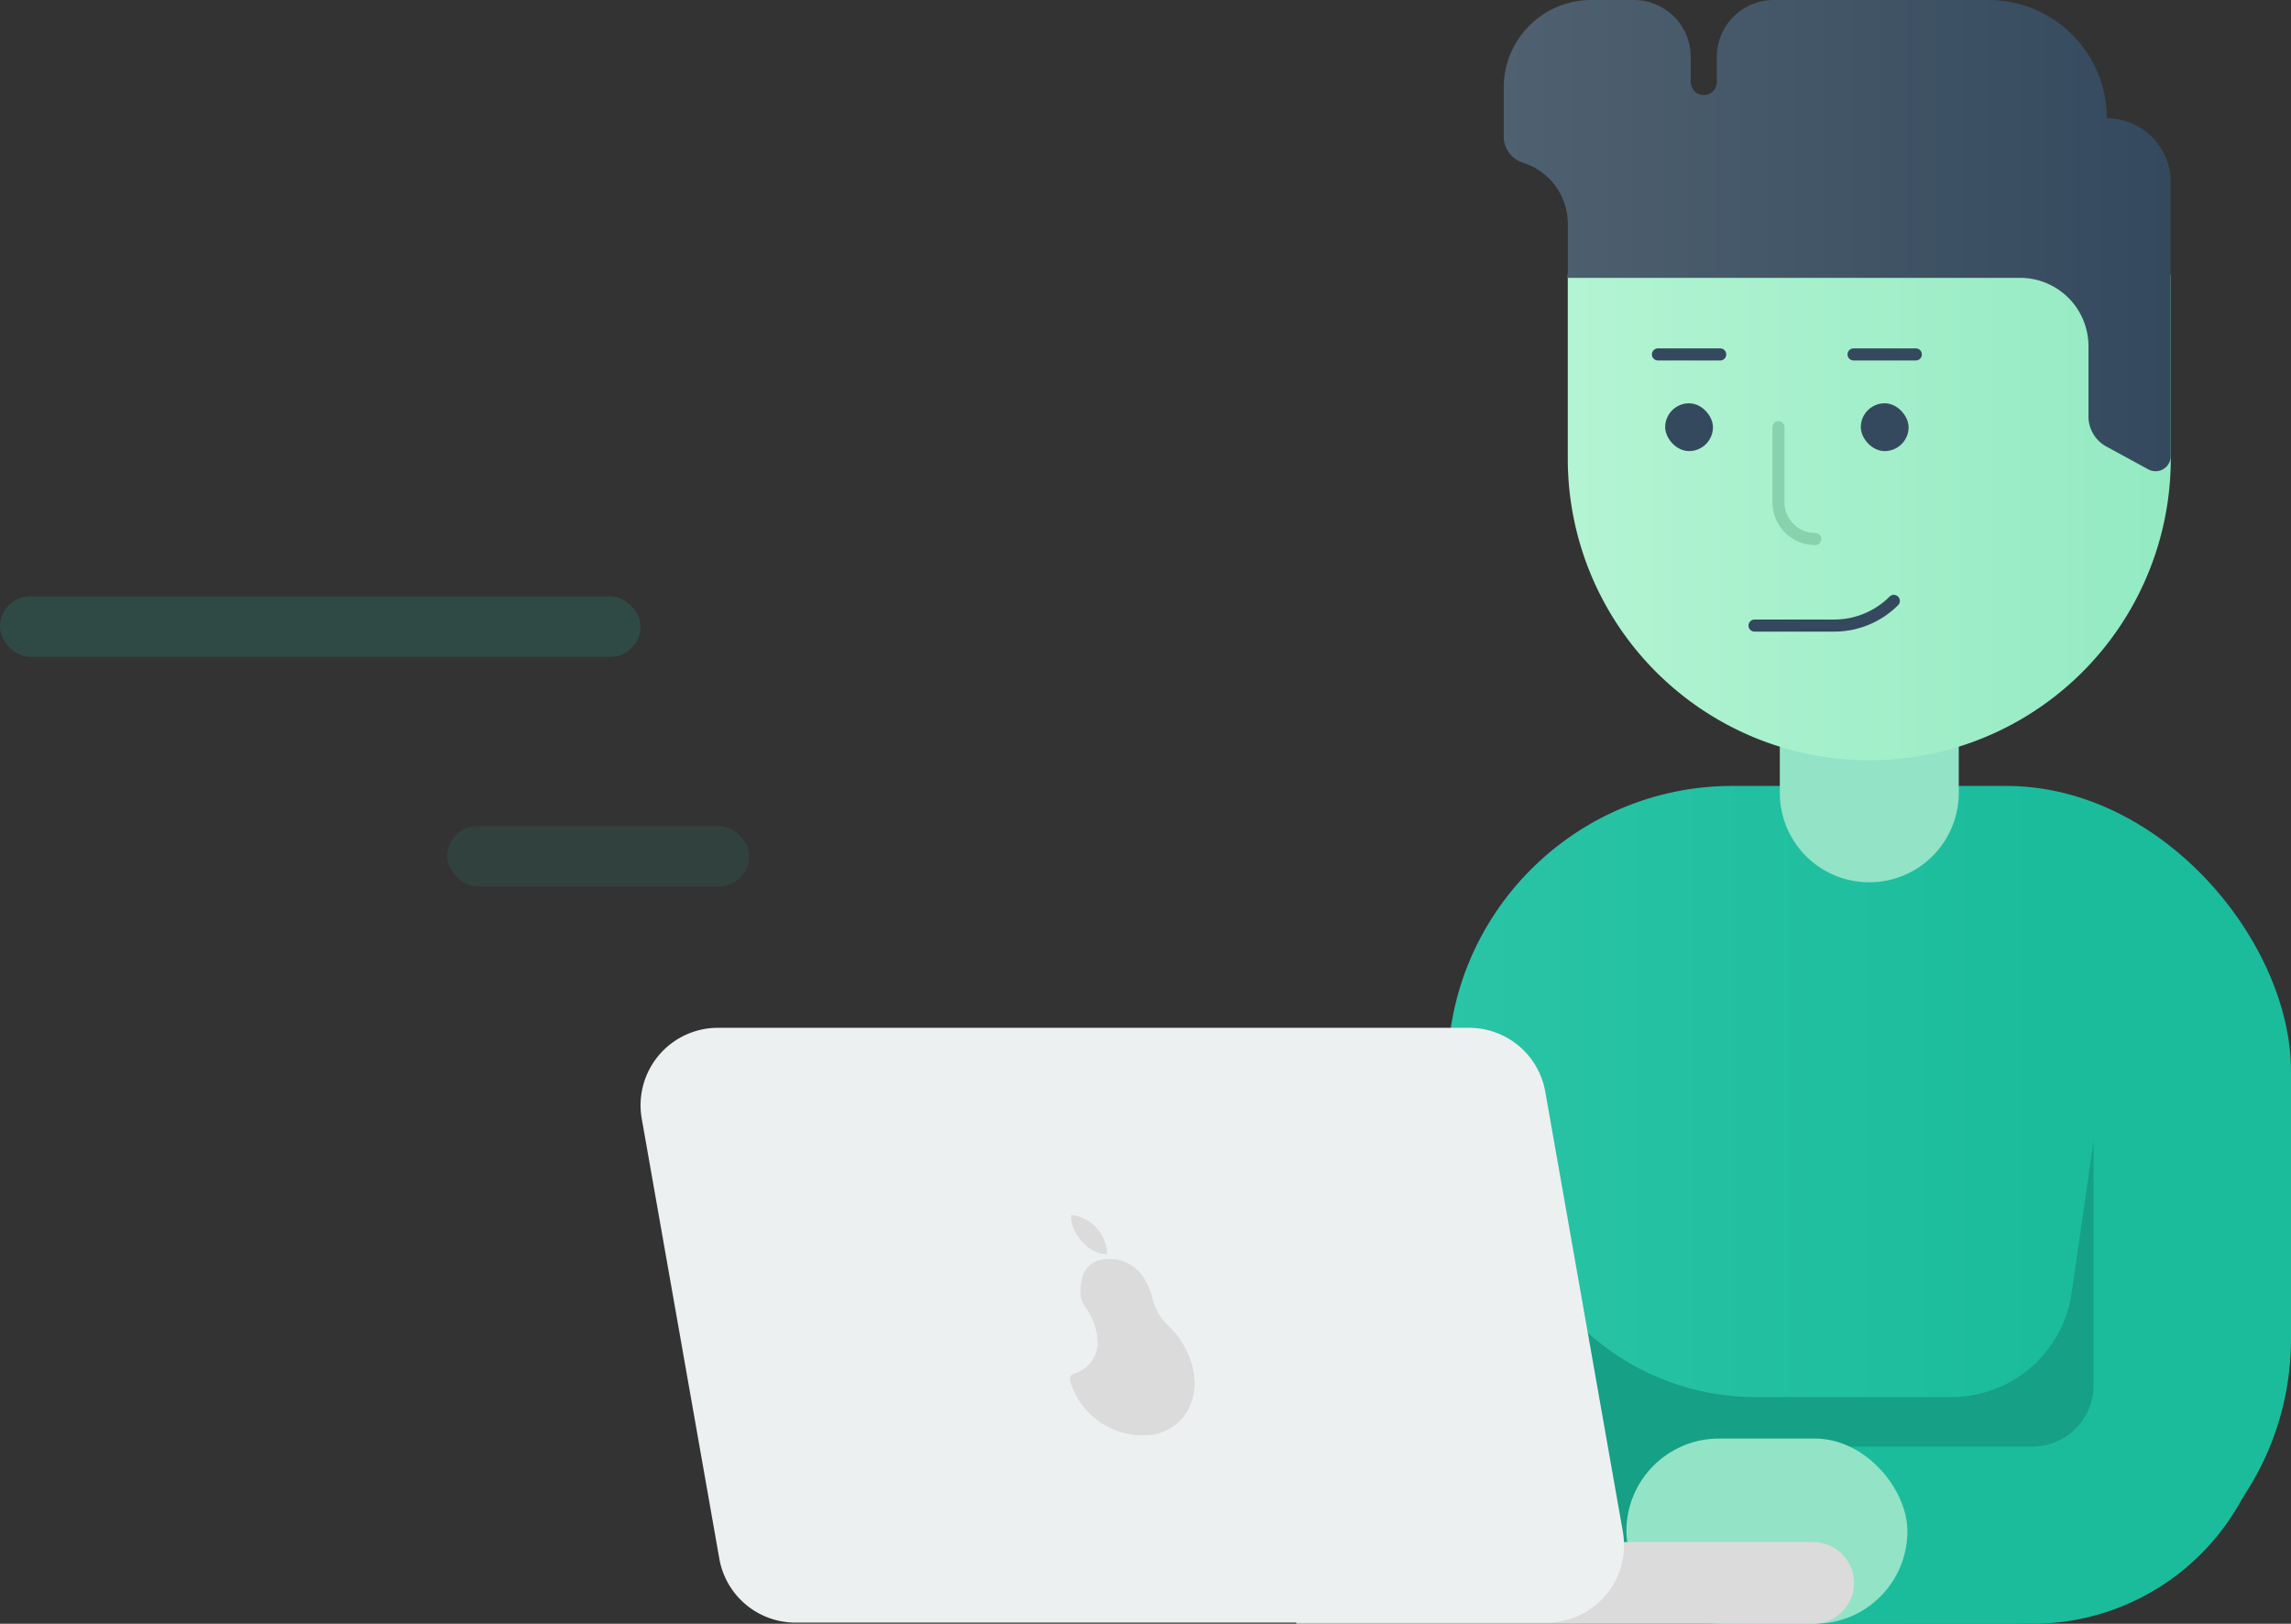 <svg xmlns="http://www.w3.org/2000/svg" xmlns:xlink="http://www.w3.org/1999/xlink" width="189.561" height="134.343" viewBox="0 0 189.561 134.343">
  <rect x="0" y="0" width="189.561" height="134.343" fill="#333333" stroke="none"/>
  <defs>
    <linearGradient id="linear-gradient" y1="0.5" x2="1" y2="0.5" gradientUnits="objectBoundingBox">
      <stop offset="0" stop-color="#2ac4a6"/>
      <stop offset="0.722" stop-color="#1abc9c"/>
    </linearGradient>
    <linearGradient id="linear-gradient-2" y1="0.5" x2="1" y2="0.5" gradientUnits="objectBoundingBox">
      <stop offset="0" stop-color="#b3f4d3"/>
      <stop offset="1" stop-color="#93eac2"/>
    </linearGradient>
    <linearGradient id="linear-gradient-3" y1="0.5" x2="1" y2="0.5" gradientUnits="objectBoundingBox">
      <stop offset="0" stop-color="#4f6170"/>
      <stop offset="1" stop-color="#34495e"/>
    </linearGradient>
  </defs>
  <g id="dude" transform="translate(-780 -99.657)">
    <g id="Group_720" data-name="Group 720" transform="translate(42.336 -144.617)">
      <rect id="Rectangle_700" data-name="Rectangle 700" width="69.787" height="69.32" rx="23.574" transform="translate(857.438 309.297)" fill="url(#linear-gradient)"/>
      <path id="Path_502" data-name="Path 502" d="M920.336,344.32l-2.827,19.517a10.042,10.042,0,0,1-9.938,8.6H891.379A20.813,20.813,0,0,1,873.1,361.585l-6.855-12.579-8.472,39.657H917.8l13.339-14.781L929.7,344.32Z" transform="translate(-8.436 -12.576)" fill="#16a085"/>
      <path id="Path_503" data-name="Path 503" d="M902.49,385.086h17.392A19.7,19.7,0,0,0,939.6,365.371V338.487a19.708,19.708,0,0,0-14.657-19.055v45.939a5.067,5.067,0,0,1-5.057,5.057H902.49Z" transform="translate(-14.056 -6.471)" fill="#1abc9c"/>
      <path id="Rectangle_701" data-name="Rectangle 701" d="M0,0H14.808a0,0,0,0,1,0,0V8.549a7.4,7.4,0,0,1-7.4,7.4h0A7.4,7.4,0,0,1,0,8.549V0A0,0,0,0,1,0,0Z" transform="translate(884.927 301.32)" fill="#93e3c7"/>
      <path id="Rectangle_702" data-name="Rectangle 702" d="M0,0H49.893a0,0,0,0,1,0,0V15.221A24.946,24.946,0,0,1,24.946,40.168h0A24.946,24.946,0,0,1,0,15.221V0A0,0,0,0,1,0,0Z" transform="translate(867.385 267.007)" fill="url(#linear-gradient-2)"/>
      <path id="Path_504" data-name="Path 504" d="M927.542,259.353v22.655a1.253,1.253,0,0,1-1.852,1.1l-3.474-1.891a2.832,2.832,0,0,1-1.479-2.488v-5.809a5.657,5.657,0,0,0-5.658-5.657H877.657v-4.482a5.3,5.3,0,0,0-3.683-5.036,2.27,2.27,0,0,1-1.617-2.149v-3.813a7.246,7.246,0,0,1,7.163-7.508h3.6a4.708,4.708,0,0,1,4.707,4.707v2.079a1.079,1.079,0,0,0,1.079,1.079h0a1.078,1.078,0,0,0,1.079-1.079v-2.079a4.708,4.708,0,0,1,4.707-4.707h17.782a9.781,9.781,0,0,1,9.781,9.781A5.291,5.291,0,0,1,927.542,259.353Z" transform="translate(-10.269 0)" fill="url(#linear-gradient-3)"/>
      <rect id="Rectangle_703" data-name="Rectangle 703" width="3.954" height="3.954" rx="1.977" transform="translate(875.443 277.64)" fill="#34495e"/>
      <rect id="Rectangle_704" data-name="Rectangle 704" width="3.954" height="3.954" rx="1.977" transform="translate(891.63 277.64)" fill="#34495e"/>
      <path id="Path_505" data-name="Path 505" d="M886.945,277.814H892.1" transform="translate(-12.102 -4.216)" fill="none" stroke="#34495e" stroke-linecap="round" stroke-miterlimit="10" stroke-width="1"/>
      <path id="Path_506" data-name="Path 506" d="M905.46,277.814h5.154" transform="translate(-14.43 -4.216)" fill="none" stroke="#34495e" stroke-linecap="round" stroke-miterlimit="10" stroke-width="1"/>
      <path id="Path_507" data-name="Path 507" d="M898.353,284.7v6.21a3.041,3.041,0,0,0,3.042,3.042h0" transform="translate(-13.536 -5.081)" fill="none" stroke="#88d3ad" stroke-linecap="round" stroke-miterlimit="10" stroke-width="1"/>
      <path id="Path_508" data-name="Path 508" d="M896.09,303.178h6.595a6.971,6.971,0,0,0,4.929-2.041h0" transform="translate(-13.252 -7.148)" fill="none" stroke="#34495e" stroke-linecap="round" stroke-miterlimit="10" stroke-width="1"/>
      <rect id="Rectangle_705" data-name="Rectangle 705" width="23.253" height="15.322" rx="7.661" transform="translate(872.233 363.292)" fill="#93e3c7"/>
      <path id="Rectangle_706" data-name="Rectangle 706" d="M3.38,0H46.146a0,0,0,0,1,0,0V6.76a0,0,0,0,1,0,0H3.38A3.38,3.38,0,0,1,0,3.38v0A3.38,3.38,0,0,1,3.38,0Z" transform="translate(891.069 378.617) rotate(-180)" fill="#dbdbdb"/>
      <path id="Path_509" data-name="Path 509" d="M865.635,390.746H803.489a6.4,6.4,0,0,1-6.308-5.293l-6.418-36.4a6.406,6.406,0,0,1,6.308-7.518h62.145a6.405,6.405,0,0,1,6.308,5.293l6.418,36.4A6.405,6.405,0,0,1,865.635,390.746Z" transform="translate(0 -12.226)" fill="#ecf0f1"/>
      <g id="Group_719" data-name="Group 719" transform="translate(826.209 344.812)">
        <path id="Path_510" data-name="Path 510" d="M841.111,370.857a6.963,6.963,0,0,0-1.646-2.405,4.731,4.731,0,0,1-1.371-2.4,5.277,5.277,0,0,0-.511-1.279,3.343,3.343,0,0,0-3.921-1.747c-1.15.368-1.423,1.346-1.469,2.473a2.168,2.168,0,0,0,.409,1.393,5.115,5.115,0,0,1,1,2.9,2.67,2.67,0,0,1-1.93,2.584c-.378.151-.422.353-.289.755a6.269,6.269,0,0,0,5.932,4.349C840.7,377.485,842.557,374.237,841.111,370.857Zm-6.751-8.4a3.324,3.324,0,0,0-2.944-3.2C831.32,360.771,832.974,362.566,834.36,362.462Z" transform="translate(-831.319 -359.266)" fill="#dbdbdb"/>
        <path id="Path_511" data-name="Path 511" d="M837.319,377.992c3.382.011,5.238-3.237,3.792-6.616a6.963,6.963,0,0,0-1.646-2.405,4.73,4.73,0,0,1-1.371-2.4,5.276,5.276,0,0,0-.511-1.279,3.342,3.342,0,0,0-3.921-1.747c-1.15.368-1.423,1.346-1.469,2.473a2.168,2.168,0,0,0,.409,1.393,5.115,5.115,0,0,1,1,2.9,2.67,2.67,0,0,1-1.93,2.584c-.378.151-.422.353-.289.755A6.269,6.269,0,0,0,837.319,377.992Z" transform="translate(-831.319 -359.785)" fill="#dbdbdb"/>
        <path id="Path_512" data-name="Path 512" d="M831.429,359.266c-.1,1.5,1.558,3.3,2.944,3.2A3.324,3.324,0,0,0,831.429,359.266Z" transform="translate(-831.333 -359.266)" fill="#dbdbdb"/>
      </g>
    </g>
    <rect id="Rectangle_707" data-name="Rectangle 707" width="53" height="5" rx="2.5" transform="translate(780 149)" fill="#1fbe9f" opacity="0.17"/>
    <rect id="Rectangle_708" data-name="Rectangle 708" width="25" height="5" rx="2.5" transform="translate(817 168)" fill="#1fbe9f" opacity="0.11"/>
  </g>
</svg>
